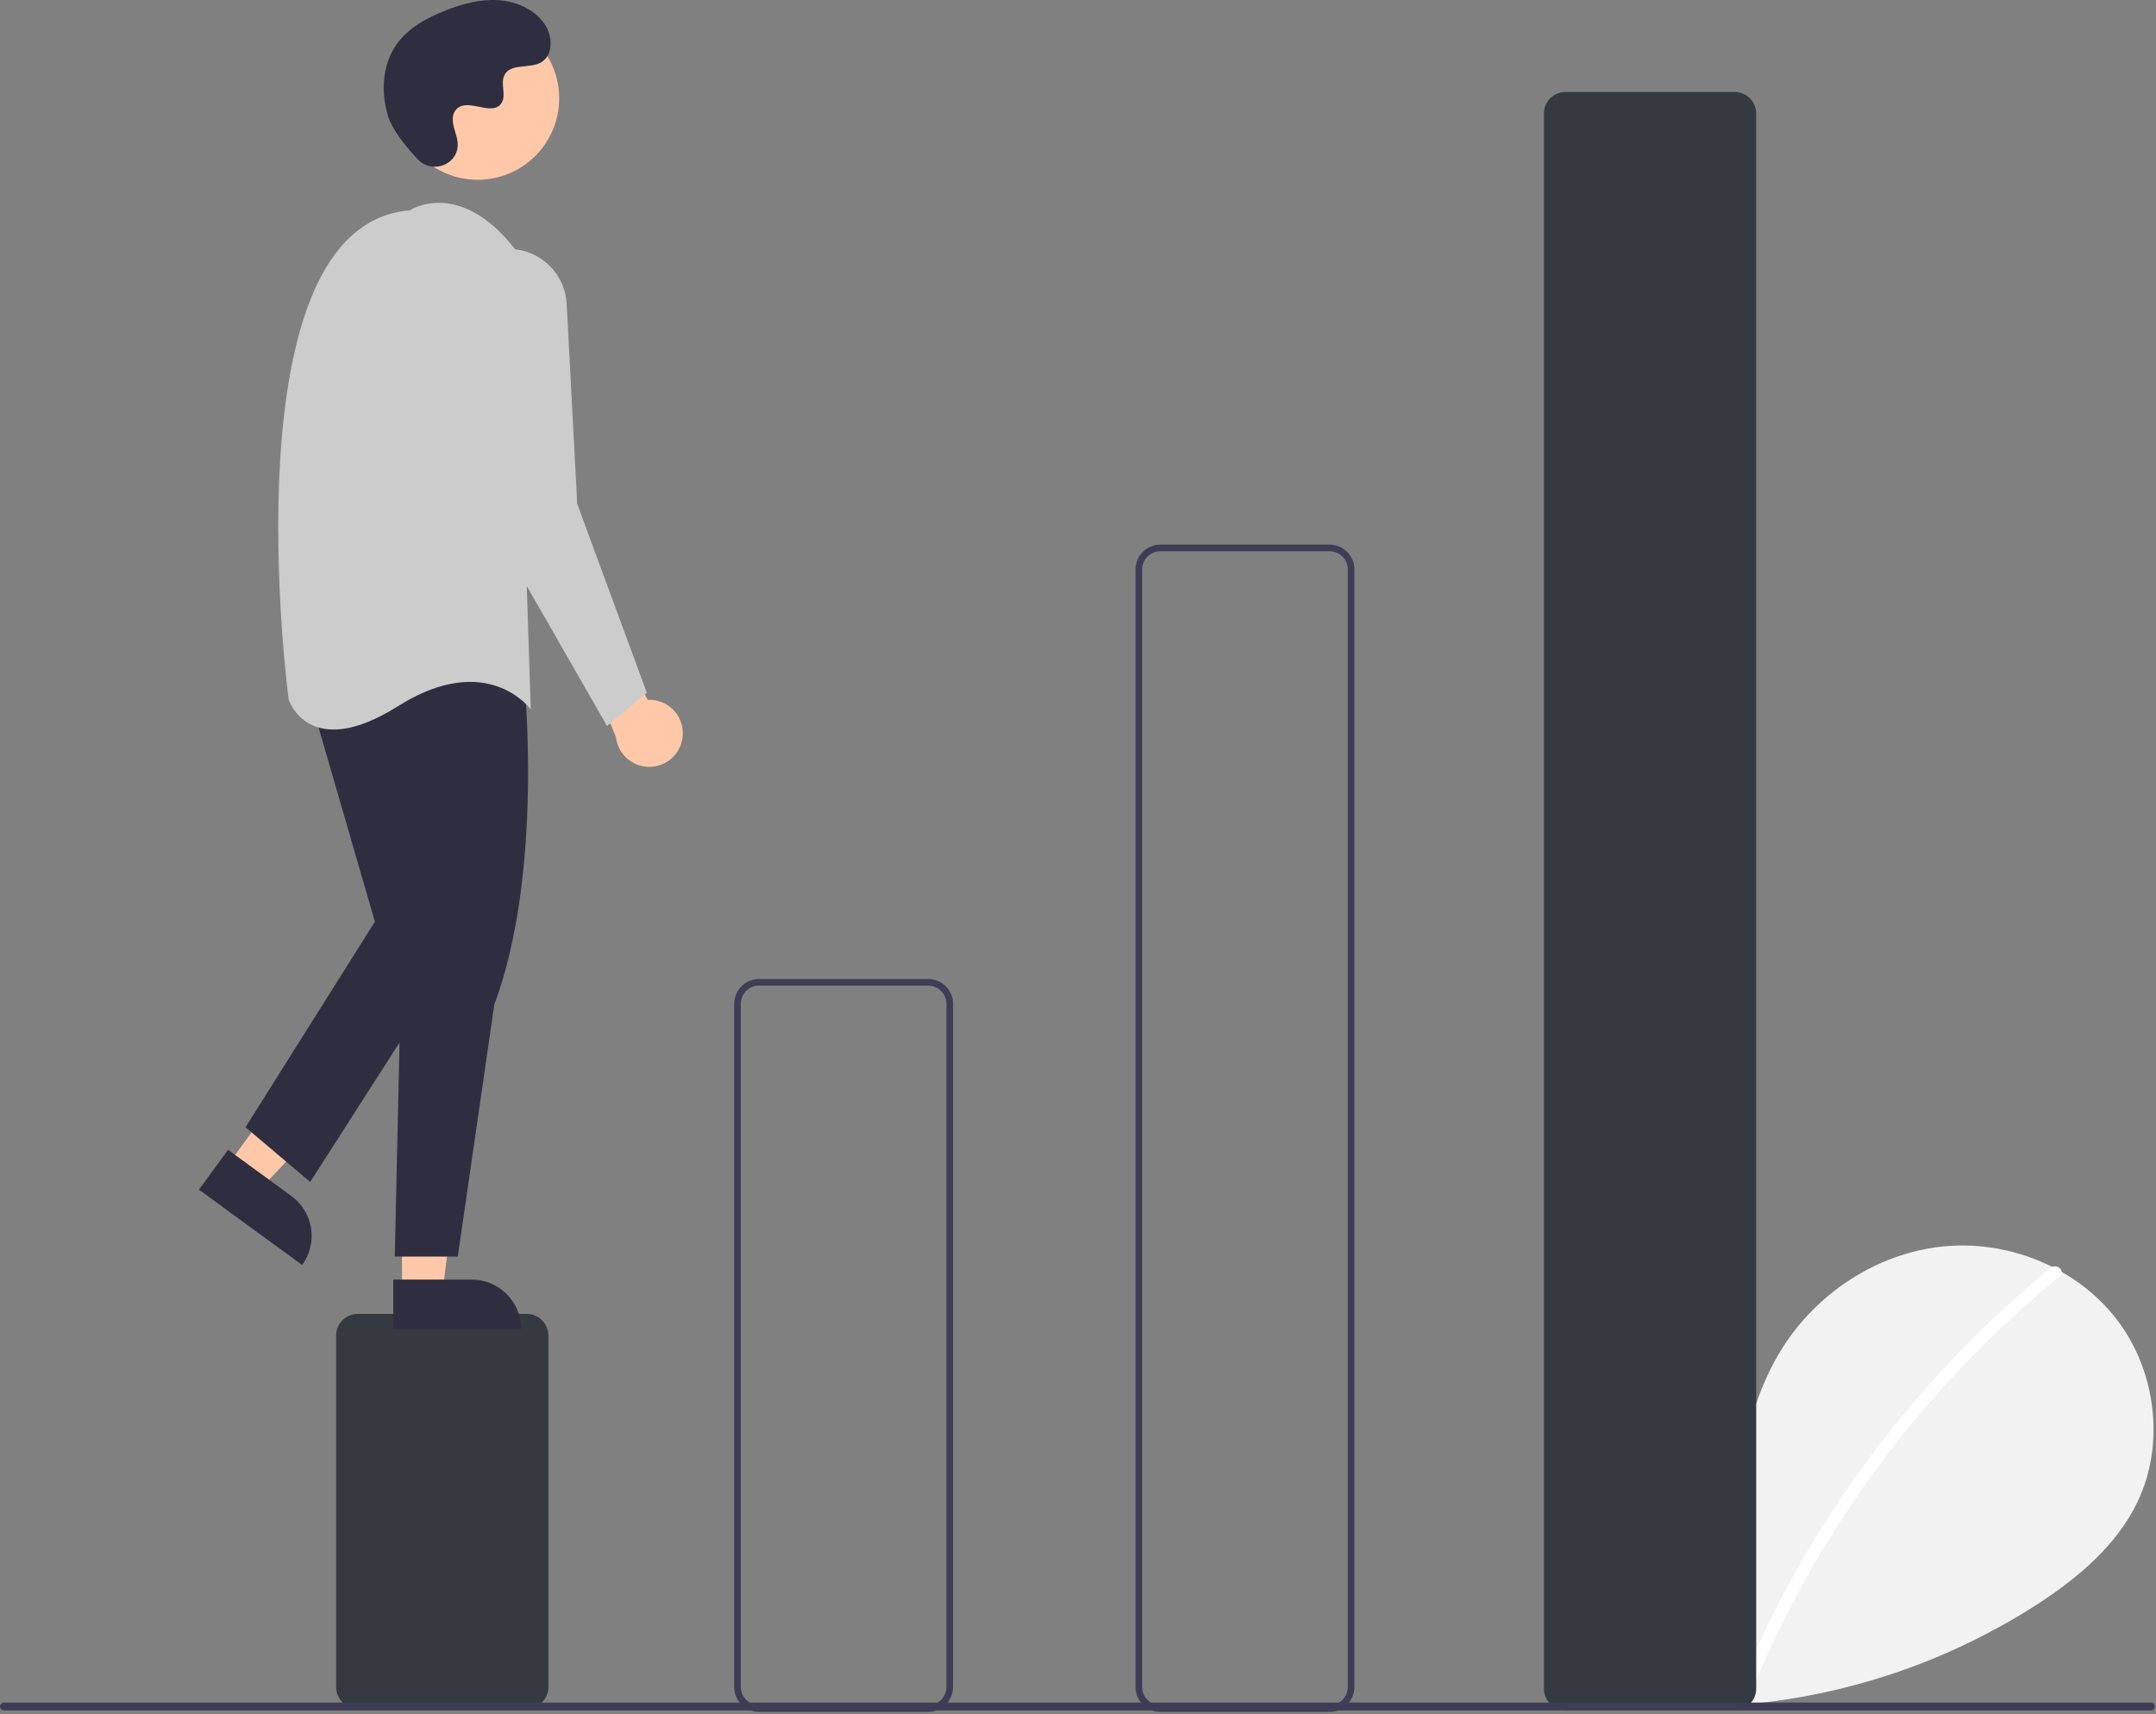 <svg width="650" height="517" viewBox="0 0 650 517" fill="none" xmlns="http://www.w3.org/2000/svg">
<rect x="0" y="0" width="650" height="517" fill="#808080" stroke="none"/>
<g clip-path="url(#clip0)">
<path d="M484.634 510.031C475.641 502.432 470.179 490.428 471.611 478.743C473.044 467.057 481.916 456.315 493.425 453.833C504.933 451.352 518.052 458.221 521.548 469.463C523.472 447.788 525.688 425.206 537.212 406.748C547.646 390.035 565.719 378.076 585.305 375.936C604.891 373.797 625.513 381.877 637.729 397.337C649.944 412.796 652.935 435.271 644.379 453.019C638.077 466.094 626.466 475.824 614.3 483.74C574.989 509.105 527.84 519.42 481.528 512.787" fill="#F2F2F2"/>
<path d="M618.36 382.325C602.199 395.489 587.373 410.211 574.096 426.279C553.318 451.34 536.504 479.438 524.24 509.593C523.342 511.793 526.915 512.751 527.802 510.575C547.868 461.566 579.901 418.37 620.972 384.937C622.816 383.436 620.189 380.836 618.36 382.325Z" fill="white"/>
<path d="M158.838 515.231H107.838C106.114 515.229 104.462 514.544 103.244 513.326C102.025 512.107 101.34 510.455 101.338 508.731V402.731C101.34 401.008 102.025 399.356 103.244 398.137C104.462 396.919 106.114 396.233 107.838 396.231H158.838C160.561 396.233 162.213 396.919 163.432 398.137C164.65 399.356 165.336 401.008 165.338 402.731V508.731C165.336 510.455 164.65 512.107 163.432 513.326C162.213 514.544 160.561 515.229 158.838 515.231Z" fill="#343A40"/>
<path d="M279.838 516.231H228.838C226.849 516.229 224.943 515.438 223.537 514.032C222.131 512.626 221.34 510.72 221.338 508.731V302.731C221.34 300.743 222.131 298.837 223.537 297.431C224.943 296.025 226.849 295.234 228.838 295.231H279.838C281.826 295.234 283.733 296.025 285.139 297.431C286.545 298.837 287.336 300.743 287.338 302.731V508.731C287.336 510.72 286.545 512.626 285.139 514.032C283.733 515.438 281.826 516.229 279.838 516.231V516.231ZM228.838 297.231C227.38 297.233 225.982 297.813 224.951 298.844C223.919 299.875 223.339 301.273 223.338 302.731V508.731C223.339 510.19 223.919 511.588 224.951 512.619C225.982 513.65 227.38 514.23 228.838 514.231H279.838C281.296 514.23 282.694 513.65 283.725 512.619C284.756 511.588 285.336 510.19 285.338 508.731V302.731C285.336 301.273 284.756 299.875 283.725 298.844C282.694 297.813 281.296 297.233 279.838 297.231H228.838Z" fill="#3F3D56"/>
<path d="M400.838 516.231H349.838C347.849 516.229 345.943 515.438 344.537 514.032C343.131 512.626 342.34 510.72 342.338 508.731V171.731C342.34 169.743 343.131 167.837 344.537 166.431C345.943 165.025 347.849 164.234 349.838 164.231H400.838C402.826 164.234 404.733 165.025 406.139 166.431C407.545 167.837 408.336 169.743 408.338 171.731V508.731C408.336 510.72 407.545 512.626 406.139 514.032C404.733 515.438 402.826 516.229 400.838 516.231V516.231ZM349.838 166.231C348.38 166.233 346.982 166.813 345.95 167.844C344.919 168.875 344.339 170.273 344.338 171.731V508.731C344.339 510.19 344.919 511.588 345.95 512.619C346.982 513.65 348.38 514.23 349.838 514.231H400.838C402.296 514.23 403.694 513.65 404.725 512.619C405.756 511.588 406.336 510.19 406.338 508.731V171.731C406.336 170.273 405.756 168.875 404.725 167.844C403.694 166.813 402.296 166.233 400.838 166.231H349.838Z" fill="#3F3D56"/>
<path d="M522.967 515.731H471.967C470.244 515.729 468.592 515.044 467.373 513.825C466.155 512.607 465.469 510.955 465.467 509.231V34.231C465.469 32.508 466.155 30.856 467.373 29.637C468.592 28.419 470.244 27.733 471.967 27.731H522.967C524.69 27.733 526.343 28.419 527.561 29.637C528.78 30.856 529.465 32.508 529.467 34.231V509.231C529.465 510.955 528.78 512.607 527.561 513.825C526.343 515.044 524.69 515.729 522.967 515.731Z" fill="#343A40"/>
<path d="M205.779 222.358C205.964 220.9 205.827 219.419 205.378 218.019C204.929 216.619 204.178 215.335 203.179 214.257C202.179 213.179 200.956 212.333 199.594 211.779C198.232 211.224 196.766 210.976 195.298 211.05L177.521 178.44L173.521 192.44L185.7 222.326C185.988 224.784 187.167 227.052 189.015 228.699C190.863 230.345 193.25 231.257 195.725 231.261C198.2 231.265 200.591 230.361 202.444 228.72C204.297 227.079 205.484 224.816 205.779 222.358V222.358Z" fill="#FFC8A9"/>
<path d="M68.816 351.113L78.717 358.342L111.312 323.589L96.698 312.92L68.816 351.113Z" fill="#FFC8A9"/>
<path d="M91.101 381.478L59.981 358.758L68.759 346.735L87.855 360.676C91.044 363.004 93.178 366.504 93.786 370.405C94.395 374.306 93.429 378.289 91.101 381.478V381.478L91.101 381.478Z" fill="#2F2E41"/>
<path d="M121.201 389.377L133.461 389.376L139.293 342.088L121.199 342.089L121.201 389.377Z" fill="#FFC8A9"/>
<path d="M157.105 400.759L118.575 400.761L118.574 385.874L142.218 385.873C146.166 385.873 149.953 387.441 152.745 390.233C155.537 393.025 157.105 396.811 157.105 400.759V400.759V400.759Z" fill="#2F2E41"/>
<path d="M158.021 204.94C158.021 204.94 164.021 262.94 149.021 302.94L138.021 378.941H119.021L121.021 288.94L114.021 208.94C114.021 208.94 128.021 172.94 158.021 204.94Z" fill="#2F2E41"/>
<path d="M93.021 208.94L113.021 277.94L74.021 339.94L93.521 356.44L138.021 286.94L125.021 201.94L93.021 208.94Z" fill="#2F2E41"/>
<path d="M144.025 54.214C157.59 54.214 168.586 43.218 168.586 29.653C168.586 16.089 157.59 5.092 144.025 5.092C130.46 5.092 119.464 16.089 119.464 29.653C119.464 43.218 130.46 54.214 144.025 54.214Z" fill="#FFC8A9"/>
<path d="M123.521 63.44C123.521 63.44 138.521 53.44 155.521 75.44L160.021 213.94C160.021 213.94 147.021 195.94 120.021 212.94C93.021 229.94 87.021 210.94 87.021 210.94C87.021 210.94 68.021 67.94 123.521 63.44Z" fill="#CCCCCC"/>
<path d="M154.311 75.091C158.625 75.325 162.701 77.145 165.753 80.202C168.806 83.259 170.621 87.337 170.848 91.652L174.021 151.941L195.021 208.941L183.021 218.941L144.021 150.941L136.036 95.047C135.67 92.486 135.877 89.875 136.641 87.402C137.405 84.93 138.708 82.658 140.456 80.749C142.203 78.841 144.352 77.343 146.748 76.365C149.144 75.387 151.727 74.952 154.311 75.091V75.091Z" fill="#CCCCCC"/>
<path d="M125.978 48.076C129.993 52.353 137.45 50.057 137.973 44.214C138.014 43.761 138.011 43.304 137.964 42.851C137.694 40.263 136.199 37.913 136.557 35.18C136.638 34.5 136.891 33.852 137.293 33.297C140.493 29.012 148.004 35.213 151.024 31.335C152.875 28.956 150.699 25.212 152.12 22.553C153.995 19.045 159.55 20.776 163.033 18.854C166.909 16.717 166.677 10.77 164.126 7.153C161.014 2.742 155.559 0.388 150.172 0.049C144.785 -0.29 139.434 1.166 134.405 3.126C128.69 5.353 123.023 8.431 119.507 13.456C115.23 19.567 114.819 27.782 116.957 34.927C118.259 39.274 122.699 44.584 125.978 48.076Z" fill="#2F2E41"/>
<path d="M648.485 515.807H1.191C0.875 515.806 0.574 515.68 0.351 515.457C0.128 515.234 0.003 514.932 0.003 514.616C0.003 514.301 0.128 513.999 0.351 513.776C0.574 513.552 0.875 513.427 1.191 513.426H648.485C648.8 513.427 649.102 513.552 649.324 513.776C649.547 513.999 649.672 514.301 649.672 514.616C649.672 514.932 649.547 515.234 649.324 515.457C649.102 515.68 648.8 515.806 648.485 515.807Z" fill="#3F3D56"/>
</g>
<defs>
<clipPath id="clip0">
<rect width="649.675" height="516.232" fill="white"/>
</clipPath>
</defs>
</svg>

